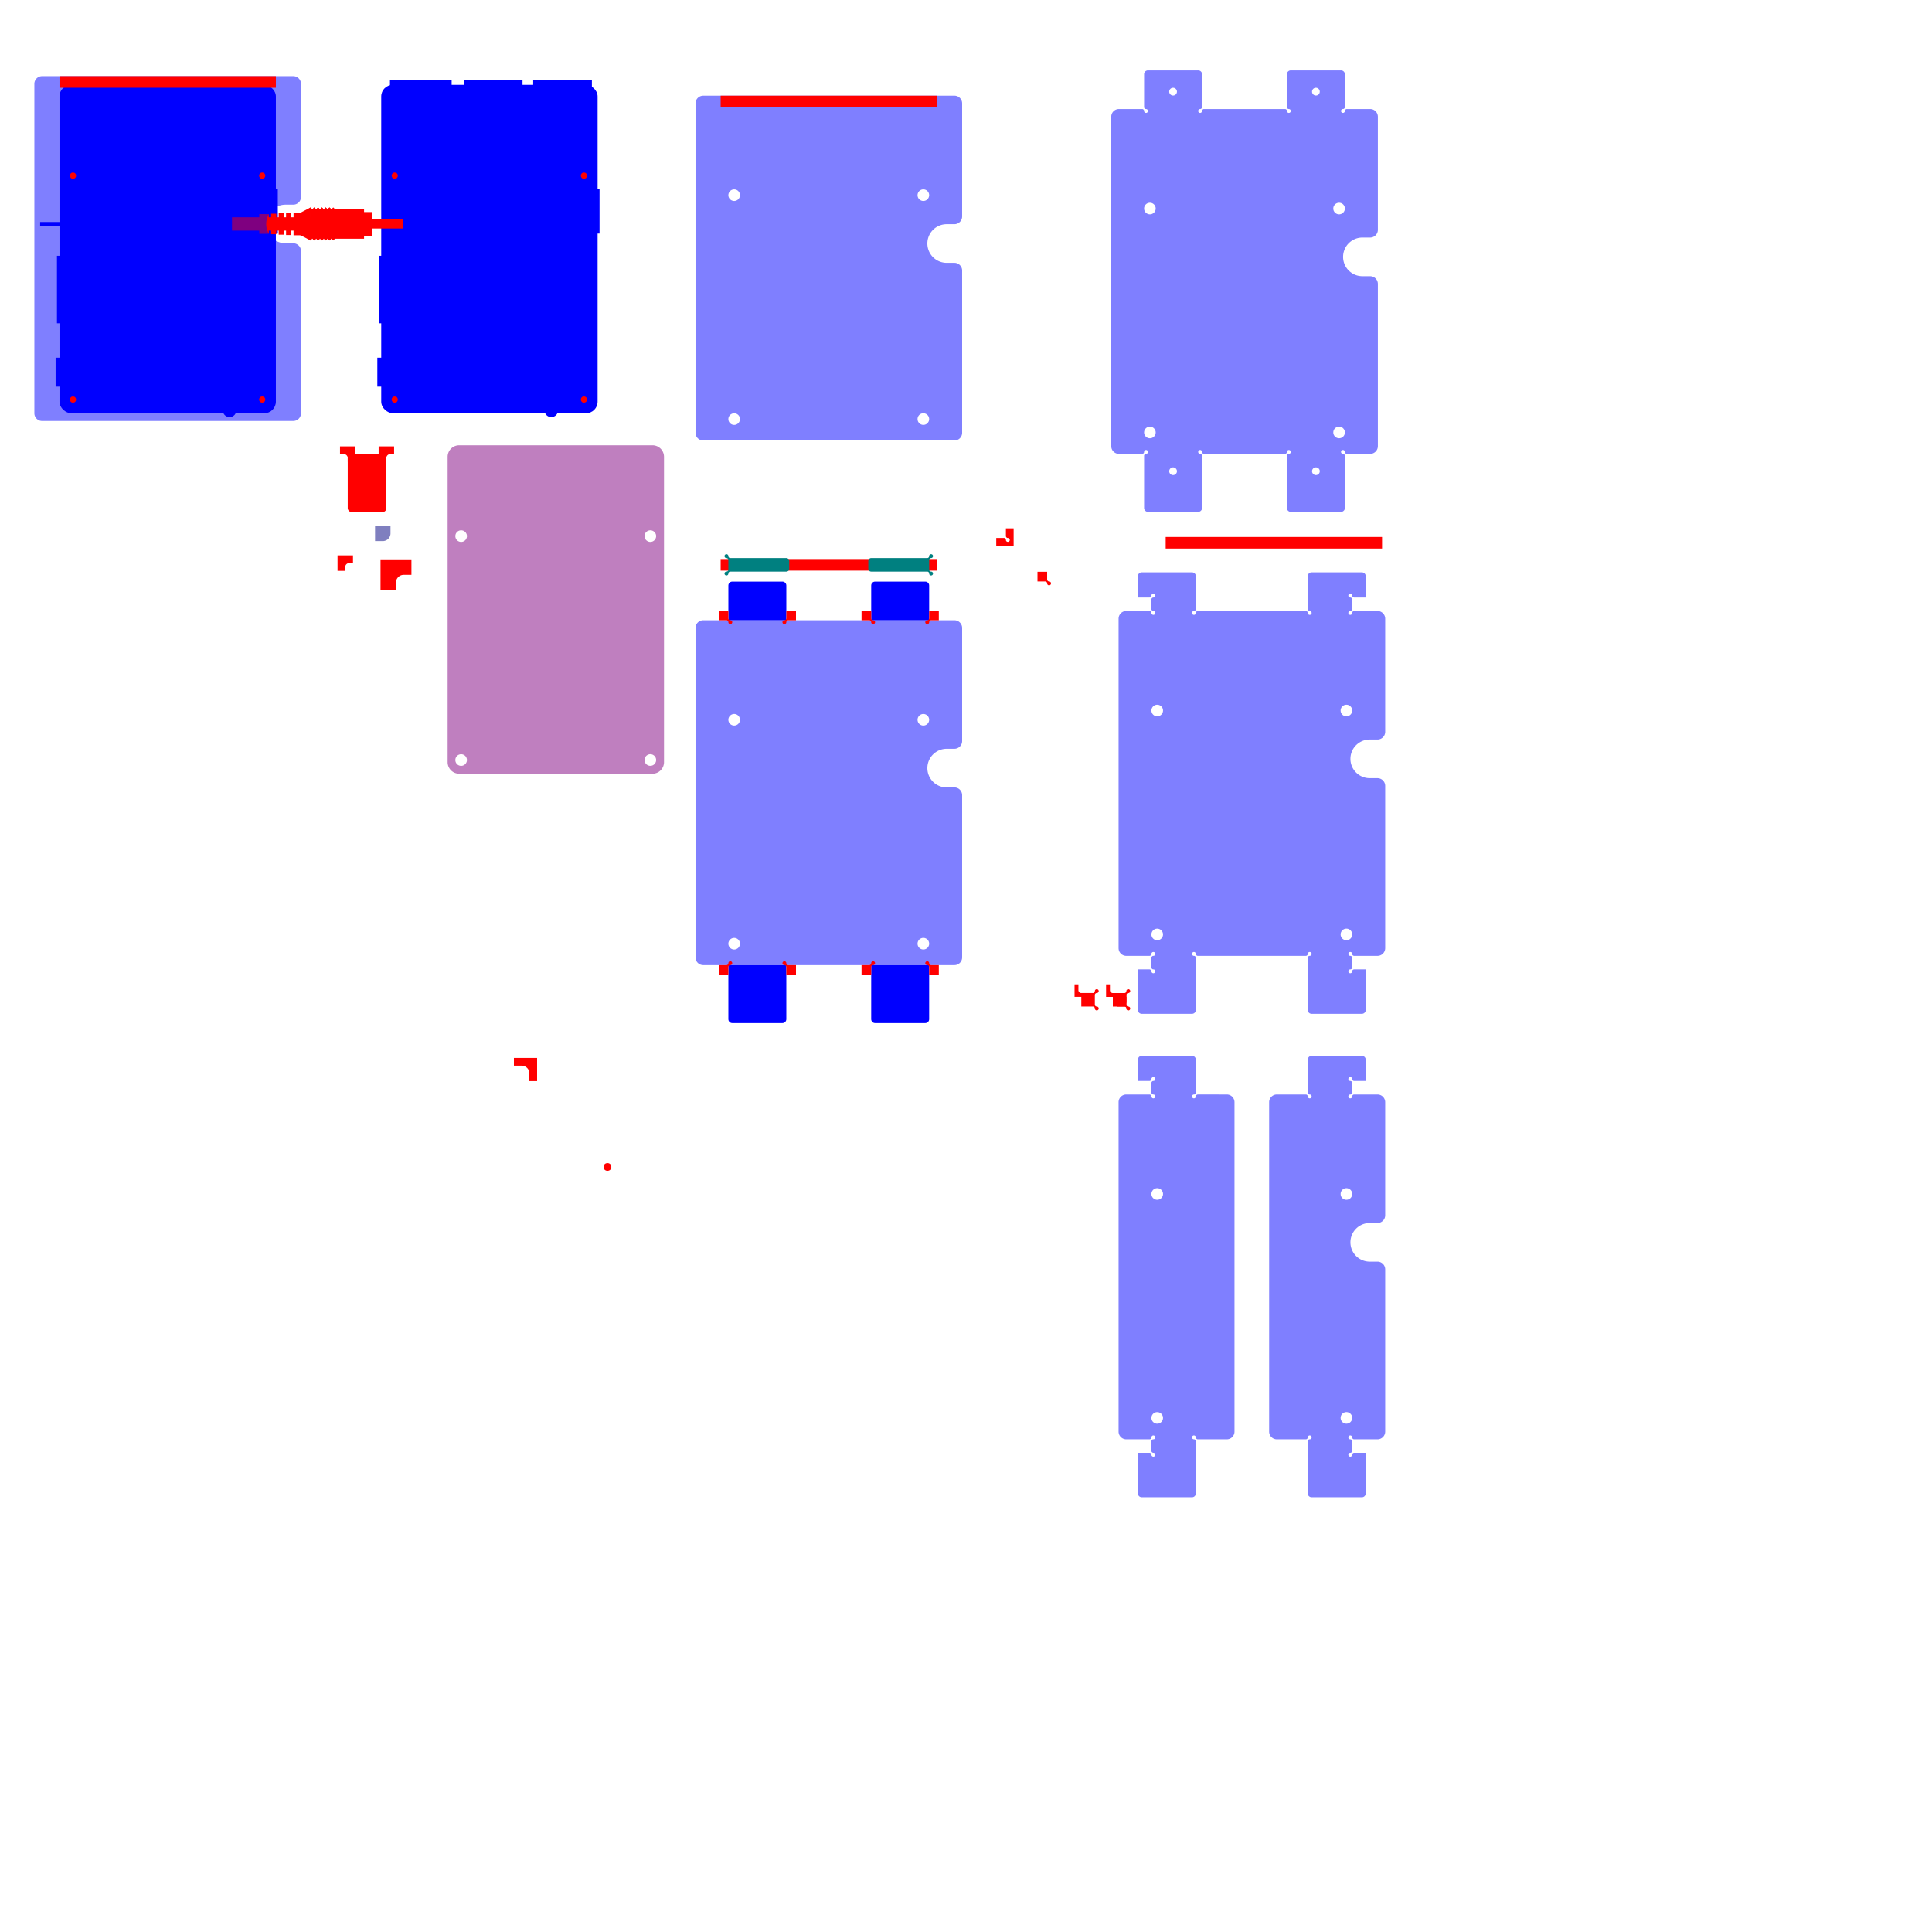 <?xml version="1.0" encoding="UTF-8" standalone="no"?>
<!-- Created with Inkscape (http://www.inkscape.org/) -->

<svg
   xmlns:dc="http://purl.org/dc/elements/1.1/"
   xmlns:cc="http://creativecommons.org/ns#"
   xmlns:rdf="http://www.w3.org/1999/02/22-rdf-syntax-ns#"
   xmlns:svg="http://www.w3.org/2000/svg"
   xmlns="http://www.w3.org/2000/svg"
   xmlns:sodipodi="http://sodipodi.sourceforge.net/DTD/sodipodi-0.dtd"
   xmlns:inkscape="http://www.inkscape.org/namespaces/inkscape"
   width="500mm"
   height="500mm"
   viewBox="0 0 1771.653 1771.653"
   id="svg7604"
   version="1.1"
   inkscape:version="0.91 r13725"
   sodipodi:docname="back-plates.svg">
  <defs
     id="defs7606" />
  <sodipodi:namedview
     id="base"
     pagecolor="#ffffff"
     bordercolor="#666666"
     borderopacity="1.0"
     inkscape:pageopacity="0.0"
     inkscape:pageshadow="2"
     inkscape:zoom="0.70710678"
     inkscape:cx="695.89179"
     inkscape:cy="729.91807"
     inkscape:document-units="mm"
     inkscape:current-layer="layer1"
     showgrid="false"
     inkscape:window-width="2495"
     inkscape:window-height="1576"
     inkscape:window-x="65"
     inkscape:window-y="24"
     inkscape:window-maximized="1" />
  <g
     inkscape:label="Layer 1"
     inkscape:groupmode="layer"
     id="layer1"
     transform="translate(0,719.291)">
    <path
       style="opacity:0.5;fill:#0000ff;fill-opacity:1;stroke:none;stroke-width:0.018;stroke-linecap:round;stroke-miterlimit:4;stroke-dasharray:none;stroke-dashoffset:0;stroke-opacity:1"
       d="m 1202.779,248.91 c -1.963,0 -3.543,1.58 -3.543,3.543 l 0,23.031 0,7.088 a 1.772,1.772 0 0 0 1.77,1.771 1.772,1.772 0 0 1 1.772,1.771 1.772,1.772 0 0 1 -1.772,1.771 1.772,1.772 0 0 1 -1.77,-1.771 1.772,1.772 0 0 0 -1.772,-1.771 l -7.088,0 -12.398,0 0,0.002 -7.086,0 c -3.913,0 -7.065,3.139 -7.086,7.047 l 0,302.145 c 0.021,3.908 3.173,7.047 7.086,7.047 l 7.086,0 12.398,0 0,-0.002 7.088,0 a 1.772,1.772 0 0 0 1.772,-1.772 1.772,1.772 0 0 1 1.77,-1.772 1.772,1.772 0 0 1 1.772,1.772 1.772,1.772 0 0 1 -1.772,1.772 1.772,1.772 0 0 0 -1.77,1.772 l 0,7.088 0,1.772 0,3.543 0,35.434 c 0,1.963 1.58,3.543 3.543,3.543 l 12.605,0 5.096,0 c 0.01,1e-4 0.013,0.002 0.02,0.002 l 28.346,0 c 1.963,0 3.545,-1.58 3.545,-3.543 l 0,-37.205 -3.543,0 -7.09,0 a 1.772,1.772 0 0 0 -1.771,1.772 1.772,1.772 0 0 1 -1.77,1.772 1.772,1.772 0 0 1 -1.772,-1.772 1.772,1.772 0 0 1 1.772,-1.772 1.772,1.772 0 0 0 1.77,-1.772 l 0,-1.772 0,-5.316 0,-1.772 a 1.772,1.772 0 0 0 -1.77,-1.772 1.772,1.772 0 0 1 -1.772,-1.771 1.772,1.772 0 0 1 1.772,-1.772 1.772,1.772 0 0 1 1.77,1.772 1.772,1.772 0 0 0 1.771,1.771 l 10.633,0 10.758,0 c 3.926,0 7.086,-3.16 7.086,-7.086 l 0,-142.914 0,-5.787 a 7.087,7.087 0 0 0 0,-0.057 7.087,7.087 0 0 0 -7.088,-7.086 l -7.086,0 0,0.002 a 17.717,17.717 0 0 1 -17.709,-17.715 17.717,17.717 0 0 1 17.709,-17.717 l 1.217,0 5.869,0 a 7.087,7.087 0 0 0 7.088,-7.086 7.087,7.087 0 0 0 0,-0.057 l 0,-6.109 0,-97.541 c 0,-3.926 -3.16,-7.088 -7.086,-7.088 l -10.758,0 -10.633,0 a 1.772,1.772 0 0 0 -1.771,1.771 1.772,1.772 0 0 1 -1.77,1.771 1.772,1.772 0 0 1 -1.772,-1.771 1.772,1.772 0 0 1 1.772,-1.771 1.772,1.772 0 0 0 1.77,-1.771 l 0,-1.771 0,-5.316 0,-1.771 a 1.772,1.772 0 0 0 -1.77,-1.771 1.772,1.772 0 0 1 -1.772,-1.771 1.772,1.772 0 0 1 1.772,-1.771 1.772,1.772 0 0 1 1.77,1.771 1.772,1.772 0 0 0 1.771,1.771 l 7.09,0 3.543,0 0,-19.486 c 0,-1.963 -1.582,-3.545 -3.545,-3.545 l -21.264,0 -3.543,0 -3.539,0 -5.115,0 -12.605,0 z m 31.892,121.396 a 5.315,5.315 0 0 1 5.314,5.314 5.315,5.315 0 0 1 -5.314,5.314 5.315,5.315 0 0 1 -5.314,-5.314 5.315,5.315 0 0 1 5.314,-5.314 z m 0,205.322 a 5.315,5.315 0 0 1 5.316,5.314 5.315,5.315 0 0 1 -5.316,5.316 5.315,5.315 0 0 1 -5.314,-5.316 5.315,5.315 0 0 1 5.314,-5.314 z"
       id="rect10188-7-8-3-9-9-9-0"
       inkscape:connector-curvature="0" />
    <path
       style="opacity:0.5;fill:#0000ff;fill-opacity:1;stroke:none;stroke-width:0.018;stroke-linecap:round;stroke-miterlimit:4;stroke-dasharray:none;stroke-dashoffset:0;stroke-opacity:1"
       d="m 1047,248.91 c -1.962,0.001 -3.541,1.583 -3.541,3.545 l 0,19.486 3.543,0 7.09,0 a 1.772,1.772 0 0 0 1.771,-1.771 1.772,1.772 0 0 1 1.77,-1.771 1.772,1.772 0 0 1 1.772,1.771 1.772,1.772 0 0 1 -1.772,1.771 1.772,1.772 0 0 0 -1.77,1.771 l 0,1.771 0,5.316 0,1.772 a 1.772,1.772 0 0 0 1.77,1.772 1.772,1.772 0 0 1 1.772,1.771 1.772,1.772 0 0 1 -1.772,1.772 1.772,1.772 0 0 1 -1.77,-1.772 1.772,1.772 0 0 0 -1.771,-1.771 l -10.633,0 -10.627,0 c -3.926,0 -7.088,3.162 -7.088,7.088 l 0,302.066 c 0,3.926 3.162,7.086 7.088,7.086 l 10.627,0 10.633,0 a 1.772,1.772 0 0 0 1.771,-1.772 1.772,1.772 0 0 1 1.77,-1.772 1.772,1.772 0 0 1 1.772,1.772 1.772,1.772 0 0 1 -1.772,1.772 1.772,1.772 0 0 0 -1.77,1.772 l 0,1.772 0,5.316 0,1.772 a 1.772,1.772 0 0 0 1.77,1.773 1.772,1.772 0 0 1 1.772,1.772 1.772,1.772 0 0 1 -1.772,1.772 1.772,1.772 0 0 1 -1.77,-1.772 1.772,1.772 0 0 0 -1.771,-1.772 l -7.09,0 -3.543,0 0,37.203 c 0,1.963 1.58,3.543 3.543,3.543 l 28.346,0 c 0.01,0 0.012,-0.002 0.018,-0.002 l 5.094,0 12.605,0 c 1.963,0 3.543,-1.58 3.543,-3.543 l 0,-35.434 0,-3.543 0,-1.772 0,-7.088 a 1.772,1.772 0 0 0 -1.772,-1.772 1.772,1.772 0 0 1 -1.772,-1.771 1.772,1.772 0 0 1 1.772,-1.772 1.772,1.772 0 0 1 1.772,1.772 1.772,1.772 0 0 0 1.772,1.771 l 7.088,0 0,0.002 12.4,0 0,-0.002 7.086,0 c 3.913,0 7.065,-3.139 7.086,-7.047 l 0,-302.143 c -0.021,-3.908 -3.173,-7.047 -7.086,-7.047 l -7.086,0 0,-0.002 -12.4,0 -7.088,0 a 1.772,1.772 0 0 0 -1.772,1.771 1.772,1.772 0 0 1 -1.772,1.772 1.772,1.772 0 0 1 -1.772,-1.772 1.772,1.772 0 0 1 1.772,-1.771 1.772,1.772 0 0 0 1.772,-1.772 l 0,-7.088 0,-23.031 c 0,-1.963 -1.58,-3.543 -3.543,-3.543 l -12.605,0 -5.113,0 -7.084,0 -21.26,0 -0,0 z m 14.18,121.397 a 5.315,5.315 0 0 1 5.314,5.314 5.315,5.315 0 0 1 -5.314,5.314 5.315,5.315 0 0 1 -5.316,-5.314 5.315,5.315 0 0 1 5.316,-5.314 z m -0.01,205.344 a 5.315,5.315 0 0 1 5.314,5.314 5.315,5.315 0 0 1 -5.314,5.314 5.315,5.315 0 0 1 -5.316,-5.314 5.315,5.315 0 0 1 5.316,-5.314 z"
       id="rect10188-7-8-3-9-9-9"
       inkscape:connector-curvature="0" />
    <path
       style="opacity:1;fill:#ff0000;fill-opacity:1;stroke:none;stroke-width:0.018;stroke-linecap:round;stroke-miterlimit:4;stroke-dasharray:none;stroke-dashoffset:0;stroke-opacity:1"
       d="M 471.256 970.09 L 471.256 977.178 L 478.342 977.178 C 482.268 977.178 485.43 980.338 485.43 984.264 L 485.43 991.35 L 492.516 991.35 L 492.516 970.09 L 471.256 970.09 z "
       transform="translate(0,-719.291)"
       id="rect13011" />
    <path
       style="opacity:0.5;fill:#0000ff;fill-opacity:1;stroke:none;stroke-width:0.018;stroke-linecap:round;stroke-miterlimit:4;stroke-dasharray:none;stroke-dashoffset:0;stroke-opacity:1"
       d="m 1047.002,-194.446 c -1.963,0 -3.543,1.582 -3.543,3.545 l 0,19.486 3.543,0 7.09,0 a 1.772,1.772 0 0 0 1.772,-1.771 1.772,1.772 0 0 1 1.77,-1.771 1.772,1.772 0 0 1 1.771,1.771 1.772,1.772 0 0 1 -1.771,1.771 1.772,1.772 0 0 0 -1.77,1.771 l 0,1.771 0,5.316 0,1.771 a 1.772,1.772 0 0 0 1.77,1.771 1.772,1.772 0 0 1 1.771,1.771 1.772,1.772 0 0 1 -1.771,1.771 1.772,1.772 0 0 1 -1.77,-1.771 1.772,1.772 0 0 0 -1.772,-1.771 l -10.633,0 -10.627,0 c -3.926,0 -7.088,3.162 -7.088,7.088 l 0,302.066 c 0,3.926 3.162,7.086 7.088,7.086 l 10.627,0 10.633,0 a 1.772,1.772 0 0 0 1.772,-1.771 1.772,1.772 0 0 1 1.77,-1.771 1.772,1.772 0 0 1 1.771,1.771 1.772,1.772 0 0 1 -1.771,1.771 1.772,1.772 0 0 0 -1.77,1.771 l 0,1.771 0,5.316 0,1.771 a 1.772,1.772 0 0 0 1.77,1.773 1.772,1.772 0 0 1 1.771,1.771 1.772,1.772 0 0 1 -1.771,1.771 1.772,1.772 0 0 1 -1.77,-1.771 1.772,1.772 0 0 0 -1.772,-1.771 l -7.09,0 -3.543,0 0,37.203 c 0,1.963 1.58,3.543 3.543,3.543 l 28.346,0 c 0.01,0 0.013,-0.002 0.019,-0.002 l 5.094,0 12.605,0 c 1.963,0 3.543,-1.58 3.543,-3.543 l 0,-35.434 0,-3.543 0,-1.771 0,-7.088 a 1.772,1.772 0 0 0 -1.772,-1.771 1.772,1.772 0 0 1 -1.771,-1.771 1.772,1.772 0 0 1 1.771,-1.771 1.772,1.772 0 0 1 1.772,1.771 1.772,1.772 0 0 0 1.772,1.771 l 7.088,0 0,0.002 84.908,0 0,-0.002 7.088,0 a 1.772,1.772 0 0 0 1.772,-1.771 1.772,1.772 0 0 1 1.77,-1.771 1.772,1.772 0 0 1 1.772,1.771 1.772,1.772 0 0 1 -1.772,1.771 1.772,1.772 0 0 0 -1.77,1.771 l 0,7.088 -0,0 0,1.771 0,3.543 0,35.434 c 0,1.963 1.58,3.543 3.543,3.543 l 12.605,0 5.096,0 c 0.01,3e-5 0.013,0.002 0.02,0.002 l 28.346,0 c 1.963,0 3.545,-1.58 3.545,-3.543 l 0,-37.207 a 2.657,2.657 0 0 0 -0,0 l 0,0.002 -3.543,0 -7.09,0 a 1.772,1.772 0 0 0 -1.771,1.771 1.772,1.772 0 0 1 -1.77,1.771 1.772,1.772 0 0 1 -1.771,-1.771 1.772,1.772 0 0 1 1.771,-1.771 1.772,1.772 0 0 0 1.77,-1.771 l 0,-1.771 0,-5.316 0,-1.771 a 1.772,1.772 0 0 0 -1.77,-1.771 1.772,1.772 0 0 1 -1.771,-1.771 1.772,1.772 0 0 1 1.771,-1.771 1.772,1.772 0 0 1 1.77,1.771 1.772,1.772 0 0 0 1.771,1.771 l 10.633,0 0,8.857 0,0 0,-1.771 0,-3.543 0,-3.543 10.758,0 c 3.926,0 7.086,-3.16 7.086,-7.086 l 0,-142.914 0,-5.787 a 7.087,7.087 0 0 0 0,-0.057 7.087,7.087 0 0 0 -7.088,-7.086 l -7.086,0 0,0.002 a 17.717,17.717 0 0 1 -17.709,-17.715 17.717,17.717 0 0 1 17.709,-17.717 l 1.217,0 5.869,0 a 7.087,7.087 0 0 0 7.088,-7.086 7.087,7.087 0 0 0 0,-0.057 l 0,-6.109 0,-97.541 c 0,-3.926 -3.16,-7.088 -7.086,-7.088 l -10.758,0 0,-3.543 0,-3.543 0,-1.771 -0,0 0,8.857 -10.633,0 a 1.772,1.772 0 0 0 -1.771,1.771 1.772,1.772 0 0 1 -1.77,1.771 1.772,1.772 0 0 1 -1.771,-1.771 1.772,1.772 0 0 1 1.771,-1.771 1.772,1.772 0 0 0 1.77,-1.771 l 0,-1.771 0,-5.316 0,-1.771 a 1.772,1.772 0 0 0 -1.77,-1.771 1.772,1.772 0 0 1 -1.771,-1.771 1.772,1.772 0 0 1 1.771,-1.771 1.772,1.772 0 0 1 1.77,1.771 1.772,1.772 0 0 0 1.771,1.771 l 7.09,0 3.543,0 0,0.002 a 2.657,2.657 0 0 0 0,0 l 0,-19.488 c 0,-1.963 -1.582,-3.545 -3.545,-3.545 l -21.264,0 -3.543,0 -3.539,0 -5.115,0 -12.605,0 c -1.963,0 -3.543,1.58 -3.543,3.543 l 0,23.031 0,0 0,7.088 a 1.772,1.772 0 0 0 1.77,1.771 1.772,1.772 0 0 1 1.772,1.771 1.772,1.772 0 0 1 -1.772,1.771 1.772,1.772 0 0 1 -1.77,-1.771 1.772,1.772 0 0 0 -1.772,-1.771 l -7.088,0 -84.908,0 -7.088,0 a 1.772,1.772 0 0 0 -1.772,1.771 1.772,1.772 0 0 1 -1.772,1.771 1.772,1.772 0 0 1 -1.771,-1.771 1.772,1.772 0 0 1 1.771,-1.771 1.772,1.772 0 0 0 1.772,-1.771 l 0,-7.088 0,-23.031 c 0,-1.963 -1.58,-3.543 -3.543,-3.543 l -12.605,0 -5.113,0 -7.084,0 -21.262,0 z m 14.178,121.396 a 5.315,5.315 0 0 1 5.314,5.314 5.315,5.315 0 0 1 -5.314,5.314 5.315,5.315 0 0 1 -5.316,-5.314 5.315,5.315 0 0 1 5.316,-5.314 z m 173.492,0 a 5.315,5.315 0 0 1 5.314,5.314 5.315,5.315 0 0 1 -5.314,5.314 5.315,5.315 0 0 1 -5.314,-5.314 5.315,5.315 0 0 1 5.314,-5.314 z m 0,205.322 a 5.315,5.315 0 0 1 5.316,5.314 5.315,5.315 0 0 1 -5.316,5.316 5.315,5.315 0 0 1 -5.314,-5.316 5.315,5.315 0 0 1 5.314,-5.314 z m -173.498,0.021 a 5.315,5.315 0 0 1 5.314,5.314 5.315,5.315 0 0 1 -5.314,5.314 5.315,5.315 0 0 1 -5.316,-5.314 5.315,5.315 0 0 1 5.316,-5.314 z"
       id="rect10188-7-8-3-9-9"
       inkscape:connector-curvature="0" />
    <path
       style="opacity:1;fill:#ff0000;fill-opacity:1;stroke:none;stroke-width:0.018;stroke-linecap:round;stroke-miterlimit:4;stroke-dasharray:none;stroke-dashoffset:0;stroke-opacity:1"
       d="M 1014.271 902.658 L 1014.271 914.174 L 1025.787 914.174 L 1025.787 910.631 L 1020.473 910.631 A 2.657 2.657 0 0 1 1017.814 907.973 L 1017.814 902.658 L 1014.271 902.658 z "
       transform="translate(0,-719.291)"
       id="rect10861" />
    <rect
       style="opacity:1;fill:#ff0000;fill-opacity:1;stroke:none;stroke-width:0.018;stroke-linecap:round;stroke-miterlimit:4;stroke-dasharray:none;stroke-dashoffset:0;stroke-opacity:1"
       id="rect9785-3-1-5-3"
       width="198.425"
       height="10.63"
       x="1068.936"
       y="-226.895" />
    <g
       id="g101075"
       transform="matrix(0,1,1,0,-399.934,-824.732)">
      <rect
         ry="10.63"
         rx="10.63"
         y="454.49"
         x="183.212"
         height="198.425"
         width="301.181"
         id="rect100410"
         style="opacity:1;fill:#0000ff;fill-opacity:1;stroke:none;stroke-width:0;stroke-linecap:round;stroke-miterlimit:4;stroke-dasharray:none;stroke-dashoffset:0;stroke-opacity:1" />
      <rect
         y="462.504"
         x="178.776"
         height="56.555"
         width="26.429"
         id="rect100952"
         style="opacity:1;fill:#0000ff;fill-opacity:1;stroke:none;stroke-width:0;stroke-linecap:round;stroke-miterlimit:4;stroke-dasharray:none;stroke-dashoffset:0;stroke-opacity:1" />
      <rect
         y="530.229"
         x="178.778"
         height="53.84"
         width="18.304"
         id="rect100952-1"
         style="opacity:1;fill:#0000ff;fill-opacity:1;stroke:none;stroke-width:0;stroke-linecap:round;stroke-miterlimit:4;stroke-dasharray:none;stroke-dashoffset:0;stroke-opacity:1" />
      <rect
         y="593.843"
         x="178.778"
         height="53.832"
         width="19.054"
         id="rect100952-1-2"
         style="opacity:1;fill:#0000ff;fill-opacity:1;stroke:none;stroke-width:0;stroke-linecap:round;stroke-miterlimit:4;stroke-dasharray:none;stroke-dashoffset:0;stroke-opacity:1" />
      <circle
         r="6.22"
         cy="610.443"
         cx="481.72"
         id="path101041"
         style="opacity:1;fill:#0000ff;fill-opacity:1;stroke:none;stroke-width:0;stroke-linecap:round;stroke-miterlimit:4;stroke-dasharray:none;stroke-dashoffset:0;stroke-opacity:1" />
      <rect
         y="436.733"
         x="309.027"
         height="31.249"
         width="3.543"
         id="rect101045"
         style="opacity:1;fill:#0000ff;fill-opacity:1;stroke:none;stroke-width:0;stroke-linecap:round;stroke-miterlimit:4;stroke-dasharray:none;stroke-dashoffset:0;stroke-opacity:1" />
      <rect
         y="450.925"
         x="433.438"
         height="5.887"
         width="26.543"
         id="rect101049"
         style="opacity:1;fill:#0000ff;fill-opacity:1;stroke:none;stroke-width:0;stroke-linecap:round;stroke-miterlimit:4;stroke-dasharray:none;stroke-dashoffset:0;stroke-opacity:1" />
      <rect
         y="452.165"
         x="339.962"
         height="7.43"
         width="61.941"
         id="rect101051"
         style="opacity:1;fill:#0000ff;fill-opacity:1;stroke:none;stroke-width:0;stroke-linecap:round;stroke-miterlimit:4;stroke-dasharray:none;stroke-dashoffset:0;stroke-opacity:1" />
      <rect
         y="649.445"
         x="278.924"
         height="5.241"
         width="40.689"
         id="rect101053"
         style="opacity:1;fill:#0000ff;fill-opacity:1;stroke:none;stroke-width:0;stroke-linecap:round;stroke-miterlimit:4;stroke-dasharray:none;stroke-dashoffset:0;stroke-opacity:1" />
    </g>
    <path
       style="opacity:1;fill:#ff0000;fill-opacity:1;stroke:none;stroke-width:0.018;stroke-linecap:round;stroke-miterlimit:4;stroke-dasharray:none;stroke-dashoffset:0;stroke-opacity:1"
       d="m 348.939,-206.353 0,28.346 14.172,0 0,-7.029 a 7.087,7.087 0 0 1 -0.002,-0.057 7.087,7.087 0 0 1 7.088,-7.086 l 7.086,0 0,7.086 0.002,0 0,-21.26 -28.346,0 z"
       id="rect9871"
       inkscape:connector-curvature="0" />
    <circle
       style="opacity:1;fill:#ff0000;fill-opacity:1;stroke:none;stroke-width:0;stroke-linecap:round;stroke-miterlimit:4;stroke-dasharray:none;stroke-dashoffset:0;stroke-opacity:1"
       id="path101003"
       cx="-352.901"
       cy="240.444"
       r="2.835"
       transform="matrix(0,1,1,0,0,0)" />
    <circle
       style="opacity:1;fill:#ff0000;fill-opacity:1;stroke:none;stroke-width:0;stroke-linecap:round;stroke-miterlimit:4;stroke-dasharray:none;stroke-dashoffset:0;stroke-opacity:1"
       id="path101003-9"
       cx="-352.88"
       cy="66.944"
       r="2.835"
       transform="matrix(0,1,1,0,0,0)" />
    <circle
       style="opacity:1;fill:#ff0000;fill-opacity:1;stroke:none;stroke-width:0;stroke-linecap:round;stroke-miterlimit:4;stroke-dasharray:none;stroke-dashoffset:0;stroke-opacity:1"
       id="path101003-3"
       cx="-558.224"
       cy="66.952"
       r="2.835"
       transform="matrix(0,1,1,0,0,0)" />
    <circle
       style="opacity:1;fill:#ff0000;fill-opacity:1;stroke:none;stroke-width:0;stroke-linecap:round;stroke-miterlimit:4;stroke-dasharray:none;stroke-dashoffset:0;stroke-opacity:1"
       id="path101003-1"
       cx="-558.224"
       cy="240.445"
       r="2.835"
       transform="matrix(0,1,1,0,0,0)" />
    <g
       id="g101086-6"
       transform="matrix(0,1,1,0,-104.91,-824.732)">
      <g
         id="g101075-9">
        <rect
           style="opacity:1;fill:#0000ff;fill-opacity:1;stroke:none;stroke-width:0;stroke-linecap:round;stroke-miterlimit:4;stroke-dasharray:none;stroke-dashoffset:0;stroke-opacity:1"
           id="rect100410-4"
           width="301.181"
           height="198.425"
           x="183.212"
           y="454.49"
           rx="10.63"
           ry="10.63" />
        <rect
           style="opacity:1;fill:#0000ff;fill-opacity:1;stroke:none;stroke-width:0;stroke-linecap:round;stroke-miterlimit:4;stroke-dasharray:none;stroke-dashoffset:0;stroke-opacity:1"
           id="rect100952-2"
           width="26.429"
           height="56.555"
           x="178.776"
           y="462.504" />
        <rect
           style="opacity:1;fill:#0000ff;fill-opacity:1;stroke:none;stroke-width:0;stroke-linecap:round;stroke-miterlimit:4;stroke-dasharray:none;stroke-dashoffset:0;stroke-opacity:1"
           id="rect100952-1-26"
           width="18.304"
           height="53.84"
           x="178.778"
           y="530.229" />
        <rect
           style="opacity:1;fill:#0000ff;fill-opacity:1;stroke:none;stroke-width:0;stroke-linecap:round;stroke-miterlimit:4;stroke-dasharray:none;stroke-dashoffset:0;stroke-opacity:1"
           id="rect100952-1-2-4"
           width="19.054"
           height="53.832"
           x="178.778"
           y="593.843" />
        <circle
           style="opacity:1;fill:#0000ff;fill-opacity:1;stroke:none;stroke-width:0;stroke-linecap:round;stroke-miterlimit:4;stroke-dasharray:none;stroke-dashoffset:0;stroke-opacity:1"
           id="path101041-1"
           cx="481.72"
           cy="610.443"
           r="6.22" />
        <rect
           style="opacity:1;fill:#0000ff;fill-opacity:1;stroke:none;stroke-width:0;stroke-linecap:round;stroke-miterlimit:4;stroke-dasharray:none;stroke-dashoffset:0;stroke-opacity:1"
           id="rect101045-2"
           width="3.543"
           height="31.249"
           x="309.027"
           y="436.733" />
        <rect
           style="opacity:1;fill:#0000ff;fill-opacity:1;stroke:none;stroke-width:0;stroke-linecap:round;stroke-miterlimit:4;stroke-dasharray:none;stroke-dashoffset:0;stroke-opacity:1"
           id="rect101049-8"
           width="26.543"
           height="5.887"
           x="433.438"
           y="450.925" />
        <rect
           style="opacity:1;fill:#0000ff;fill-opacity:1;stroke:none;stroke-width:0;stroke-linecap:round;stroke-miterlimit:4;stroke-dasharray:none;stroke-dashoffset:0;stroke-opacity:1"
           id="rect101051-8"
           width="61.941"
           height="7.43"
           x="339.962"
           y="452.165" />
        <rect
           style="opacity:1;fill:#0000ff;fill-opacity:1;stroke:none;stroke-width:0;stroke-linecap:round;stroke-miterlimit:4;stroke-dasharray:none;stroke-dashoffset:0;stroke-opacity:1"
           id="rect101053-9"
           width="40.689"
           height="5.241"
           x="278.924"
           y="649.445" />
      </g>
      <circle
         r="2.835"
         cy="640.378"
         cx="471.831"
         id="path101003-2"
         style="opacity:1;fill:#ff0000;fill-opacity:1;stroke:none;stroke-width:0;stroke-linecap:round;stroke-miterlimit:4;stroke-dasharray:none;stroke-dashoffset:0;stroke-opacity:1" />
      <circle
         r="2.835"
         cy="466.878"
         cx="471.852"
         id="path101003-9-8"
         style="opacity:1;fill:#ff0000;fill-opacity:1;stroke:none;stroke-width:0;stroke-linecap:round;stroke-miterlimit:4;stroke-dasharray:none;stroke-dashoffset:0;stroke-opacity:1" />
      <circle
         r="2.835"
         cy="466.886"
         cx="266.508"
         id="path101003-3-8"
         style="opacity:1;fill:#ff0000;fill-opacity:1;stroke:none;stroke-width:0;stroke-linecap:round;stroke-miterlimit:4;stroke-dasharray:none;stroke-dashoffset:0;stroke-opacity:1" />
      <circle
         r="2.835"
         cy="640.379"
         cx="266.508"
         id="path101003-1-8"
         style="opacity:1;fill:#ff0000;fill-opacity:1;stroke:none;stroke-width:0;stroke-linecap:round;stroke-miterlimit:4;stroke-dasharray:none;stroke-dashoffset:0;stroke-opacity:1" />
    </g>
    <g
       id="g100277-6"
       style="fill:#ff0000;fill-opacity:1"
       transform="translate(195.867,-955.959)">
      <rect
         y="437.798"
         x="144.294"
         height="8.397"
         width="29.743"
         id="rect100058-8"
         style="fill:#ff0000;fill-opacity:1;stroke:none;stroke-width:0.177;stroke-linecap:round;stroke-miterlimit:4;stroke-dasharray:none;stroke-dashoffset:0;stroke-opacity:1" />
      <rect
         y="431.125"
         x="135.809"
         height="21.788"
         width="9.634"
         id="rect100060-3"
         style="fill:#ff0000;fill-opacity:1;stroke:none;stroke-width:0.177;stroke-linecap:round;stroke-miterlimit:4;stroke-dasharray:none;stroke-dashoffset:0;stroke-opacity:1" />
      <rect
         y="428.473"
         x="108.776"
         height="27.091"
         width="29.198"
         id="rect100062-8"
         style="fill:#ff0000;fill-opacity:1;stroke:none;stroke-width:0.177;stroke-linecap:round;stroke-miterlimit:4;stroke-dasharray:none;stroke-dashoffset:0;stroke-opacity:1" />
      <g
         transform="matrix(0.707,-0.707,0.707,0.707,-286.154,172.527)"
         id="g100105-33"
         style="fill:#ff0000;fill-opacity:1">
        <rect
           style="fill:#ff0000;fill-opacity:1;stroke:none;stroke-width:0.177;stroke-linecap:round;stroke-miterlimit:4;stroke-dasharray:none;stroke-dashoffset:0;stroke-opacity:1"
           id="rect100064-3"
           width="2.464"
           height="2.464"
           x="97.641"
           y="459.844" />
        <rect
           style="fill:#ff0000;fill-opacity:1;stroke:none;stroke-width:0.177;stroke-linecap:round;stroke-miterlimit:4;stroke-dasharray:none;stroke-dashoffset:0;stroke-opacity:1"
           id="rect100064-1-8"
           width="2.464"
           height="2.464"
           x="95.174"
           y="457.38" />
        <rect
           style="fill:#ff0000;fill-opacity:1;stroke:none;stroke-width:0.177;stroke-linecap:round;stroke-miterlimit:4;stroke-dasharray:none;stroke-dashoffset:0;stroke-opacity:1"
           id="rect100064-2-04"
           width="2.464"
           height="2.464"
           x="92.706"
           y="454.919" />
        <rect
           style="fill:#ff0000;fill-opacity:1;stroke:none;stroke-width:0.177;stroke-linecap:round;stroke-miterlimit:4;stroke-dasharray:none;stroke-dashoffset:0;stroke-opacity:1"
           id="rect100064-7-7"
           width="2.464"
           height="2.464"
           x="90.245"
           y="452.455" />
        <rect
           style="fill:#ff0000;fill-opacity:1;stroke:none;stroke-width:0.177;stroke-linecap:round;stroke-miterlimit:4;stroke-dasharray:none;stroke-dashoffset:0;stroke-opacity:1"
           id="rect100064-0-68"
           width="2.464"
           height="2.464"
           x="87.78"
           y="449.99" />
        <rect
           style="fill:#ff0000;fill-opacity:1;stroke:none;stroke-width:0.177;stroke-linecap:round;stroke-miterlimit:4;stroke-dasharray:none;stroke-dashoffset:0;stroke-opacity:1"
           id="rect100064-9-9"
           width="2.464"
           height="2.464"
           x="85.319"
           y="447.525" />
      </g>
      <g
         transform="matrix(0.707,-0.707,0.707,0.707,-289.631,172.525)"
         id="g100105-3-0"
         style="fill:#ff0000;fill-opacity:1">
        <rect
           style="fill:#ff0000;fill-opacity:1;stroke:none;stroke-width:0.177;stroke-linecap:round;stroke-miterlimit:4;stroke-dasharray:none;stroke-dashoffset:0;stroke-opacity:1"
           id="rect100064-6-6"
           width="2.464"
           height="2.464"
           x="97.641"
           y="459.844" />
        <rect
           style="fill:#ff0000;fill-opacity:1;stroke:none;stroke-width:0.177;stroke-linecap:round;stroke-miterlimit:4;stroke-dasharray:none;stroke-dashoffset:0;stroke-opacity:1"
           id="rect100064-1-0-8"
           width="2.464"
           height="2.464"
           x="95.174"
           y="457.38" />
        <rect
           style="fill:#ff0000;fill-opacity:1;stroke:none;stroke-width:0.177;stroke-linecap:round;stroke-miterlimit:4;stroke-dasharray:none;stroke-dashoffset:0;stroke-opacity:1"
           id="rect100064-2-6-7"
           width="2.464"
           height="2.464"
           x="92.706"
           y="454.919" />
        <rect
           style="fill:#ff0000;fill-opacity:1;stroke:none;stroke-width:0.177;stroke-linecap:round;stroke-miterlimit:4;stroke-dasharray:none;stroke-dashoffset:0;stroke-opacity:1"
           id="rect100064-7-2-90"
           width="2.464"
           height="2.464"
           x="90.245"
           y="452.455" />
        <rect
           style="fill:#ff0000;fill-opacity:1;stroke:none;stroke-width:0.177;stroke-linecap:round;stroke-miterlimit:4;stroke-dasharray:none;stroke-dashoffset:0;stroke-opacity:1"
           id="rect100064-0-6-3"
           width="2.464"
           height="2.464"
           x="87.78"
           y="449.99" />
        <rect
           style="fill:#ff0000;fill-opacity:1;stroke:none;stroke-width:0.177;stroke-linecap:round;stroke-miterlimit:4;stroke-dasharray:none;stroke-dashoffset:0;stroke-opacity:1"
           id="rect100064-9-1-33"
           width="2.464"
           height="2.464"
           x="85.319"
           y="447.525" />
      </g>
      <g
         transform="matrix(0.707,-0.707,0.707,0.707,-286.147,199.344)"
         id="g100105-8-7"
         style="fill:#ff0000;fill-opacity:1">
        <rect
           style="fill:#ff0000;fill-opacity:1;stroke:none;stroke-width:0.177;stroke-linecap:round;stroke-miterlimit:4;stroke-dasharray:none;stroke-dashoffset:0;stroke-opacity:1"
           id="rect100064-79-3"
           width="2.464"
           height="2.464"
           x="97.641"
           y="459.844" />
        <rect
           style="fill:#ff0000;fill-opacity:1;stroke:none;stroke-width:0.177;stroke-linecap:round;stroke-miterlimit:4;stroke-dasharray:none;stroke-dashoffset:0;stroke-opacity:1"
           id="rect100064-1-2-2"
           width="2.464"
           height="2.464"
           x="95.174"
           y="457.38" />
        <rect
           style="fill:#ff0000;fill-opacity:1;stroke:none;stroke-width:0.177;stroke-linecap:round;stroke-miterlimit:4;stroke-dasharray:none;stroke-dashoffset:0;stroke-opacity:1"
           id="rect100064-2-0-6"
           width="2.464"
           height="2.464"
           x="92.706"
           y="454.919" />
        <rect
           style="fill:#ff0000;fill-opacity:1;stroke:none;stroke-width:0.177;stroke-linecap:round;stroke-miterlimit:4;stroke-dasharray:none;stroke-dashoffset:0;stroke-opacity:1"
           id="rect100064-7-23-5"
           width="2.464"
           height="2.464"
           x="90.245"
           y="452.455" />
        <rect
           style="fill:#ff0000;fill-opacity:1;stroke:none;stroke-width:0.177;stroke-linecap:round;stroke-miterlimit:4;stroke-dasharray:none;stroke-dashoffset:0;stroke-opacity:1"
           id="rect100064-0-7-2"
           width="2.464"
           height="2.464"
           x="87.78"
           y="449.99" />
        <rect
           style="fill:#ff0000;fill-opacity:1;stroke:none;stroke-width:0.177;stroke-linecap:round;stroke-miterlimit:4;stroke-dasharray:none;stroke-dashoffset:0;stroke-opacity:1"
           id="rect100064-9-5-6"
           width="2.464"
           height="2.464"
           x="85.319"
           y="447.525" />
      </g>
      <g
         transform="matrix(0.707,-0.707,0.707,0.707,-289.623,199.342)"
         id="g100105-3-9-5"
         style="fill:#ff0000;fill-opacity:1">
        <rect
           style="fill:#ff0000;fill-opacity:1;stroke:none;stroke-width:0.177;stroke-linecap:round;stroke-miterlimit:4;stroke-dasharray:none;stroke-dashoffset:0;stroke-opacity:1"
           id="rect100064-6-2-8"
           width="2.464"
           height="2.464"
           x="97.641"
           y="459.844" />
        <rect
           style="fill:#ff0000;fill-opacity:1;stroke:none;stroke-width:0.177;stroke-linecap:round;stroke-miterlimit:4;stroke-dasharray:none;stroke-dashoffset:0;stroke-opacity:1"
           id="rect100064-1-0-2-7"
           width="2.464"
           height="2.464"
           x="95.174"
           y="457.38" />
        <rect
           style="fill:#ff0000;fill-opacity:1;stroke:none;stroke-width:0.177;stroke-linecap:round;stroke-miterlimit:4;stroke-dasharray:none;stroke-dashoffset:0;stroke-opacity:1"
           id="rect100064-2-6-8-9"
           width="2.464"
           height="2.464"
           x="92.706"
           y="454.919" />
        <rect
           style="fill:#ff0000;fill-opacity:1;stroke:none;stroke-width:0.177;stroke-linecap:round;stroke-miterlimit:4;stroke-dasharray:none;stroke-dashoffset:0;stroke-opacity:1"
           id="rect100064-7-2-9-6"
           width="2.464"
           height="2.464"
           x="90.245"
           y="452.455" />
        <rect
           style="fill:#ff0000;fill-opacity:1;stroke:none;stroke-width:0.177;stroke-linecap:round;stroke-miterlimit:4;stroke-dasharray:none;stroke-dashoffset:0;stroke-opacity:1"
           id="rect100064-0-6-7-0"
           width="2.464"
           height="2.464"
           x="87.78"
           y="449.99" />
        <rect
           style="fill:#ff0000;fill-opacity:1;stroke:none;stroke-width:0.177;stroke-linecap:round;stroke-miterlimit:4;stroke-dasharray:none;stroke-dashoffset:0;stroke-opacity:1"
           id="rect100064-9-1-3-4"
           width="2.464"
           height="2.464"
           x="85.319"
           y="447.525" />
      </g>
      <g
         transform="translate(0,-0.902)"
         id="g100223-1"
         style="fill:#ff0000;fill-opacity:1">
        <rect
           style="fill:#ff0000;fill-opacity:1;stroke:none;stroke-width:0.177;stroke-linecap:round;stroke-miterlimit:4;stroke-dasharray:none;stroke-dashoffset:0;stroke-opacity:1"
           id="rect100200-0"
           width="80.08"
           height="12.198"
           x="16.882"
           y="436.826" />
        <rect
           style="fill:#ff0000;fill-opacity:1;stroke:none;stroke-width:0.177;stroke-linecap:round;stroke-miterlimit:4;stroke-dasharray:none;stroke-dashoffset:0;stroke-opacity:1"
           id="rect100213-4"
           width="8.706"
           height="18.075"
           x="41.896"
           y="433.887" />
        <rect
           style="fill:#ff0000;fill-opacity:1;stroke:none;stroke-width:0.177;stroke-linecap:round;stroke-miterlimit:4;stroke-dasharray:none;stroke-dashoffset:0;stroke-opacity:1"
           id="rect100215-8"
           width="4.817"
           height="18.827"
           x="52.724"
           y="433.511" />
        <rect
           style="fill:#ff0000;fill-opacity:1;stroke:none;stroke-width:0.177;stroke-linecap:round;stroke-miterlimit:4;stroke-dasharray:none;stroke-dashoffset:0;stroke-opacity:1"
           id="rect100217-7"
           width="4.64"
           height="19.666"
           x="59.706"
           y="433.091" />
        <rect
           style="fill:#ff0000;fill-opacity:1;stroke:none;stroke-width:0.177;stroke-linecap:round;stroke-miterlimit:4;stroke-dasharray:none;stroke-dashoffset:0;stroke-opacity:1"
           id="rect100219-0"
           width="4.773"
           height="20.329"
           x="66.468"
           y="432.76" />
        <rect
           style="fill:#ff0000;fill-opacity:1;stroke:none;stroke-width:0.177;stroke-linecap:round;stroke-miterlimit:4;stroke-dasharray:none;stroke-dashoffset:0;stroke-opacity:1"
           id="rect100221-8"
           width="6.497"
           height="20.771"
           x="73.318"
           y="432.539" />
      </g>
      <path
         sodipodi:nodetypes="ccccc"
         inkscape:connector-curvature="0"
         id="path100262-6"
         d="m 88.885,426.903 -9.611,5.017 -0.066,4.955 9.209,-0.232 z"
         style="fill:#ff0000;fill-opacity:1;fill-rule:evenodd;stroke:#00ff00;stroke-width:0;stroke-linecap:butt;stroke-linejoin:miter;stroke-miterlimit:4;stroke-dasharray:none;stroke-opacity:1" />
      <path
         inkscape:connector-curvature="0"
         id="path100264-2"
         d="m 88.895,457.202 -9.453,-4.992 -0.223,-7.051 11.562,-0.047 z"
         style="fill:#ff0000;fill-opacity:1;fill-rule:evenodd;stroke:#000000;stroke-width:0;stroke-linecap:butt;stroke-linejoin:miter;stroke-miterlimit:4;stroke-dasharray:none;stroke-opacity:1" />
      <rect
         y="428.651"
         x="88.312"
         height="26.816"
         width="22.25"
         id="rect100266-4"
         style="fill:#ff0000;fill-opacity:1;stroke:#00ff00;stroke-width:0;stroke-linecap:round;stroke-miterlimit:4;stroke-dasharray:none;stroke-dashoffset:0;stroke-opacity:1" />
    </g>
    <path
       style="opacity:0.5;fill:#800080;fill-opacity:1;stroke:none;stroke-width:0;stroke-linecap:round;stroke-miterlimit:4;stroke-dasharray:none;stroke-dashoffset:0;stroke-opacity:1"
       d="m 421.099,-310.977 c -5.889,0 -10.629,4.74 -10.629,10.629 l 0,279.922 c 0,5.889 4.74,10.629 10.629,10.629 l 177.166,0 c 5.889,0 10.629,-4.74 10.629,-10.629 l 0,-279.922 c 0,-5.889 -4.74,-10.629 -10.629,-10.629 l -177.166,0 z m 175.26,77.98 a 5.315,5.315 0 0 1 5.316,5.314 5.315,5.315 0 0 1 -5.316,5.314 5.315,5.315 0 0 1 -5.314,-5.314 5.315,5.315 0 0 1 5.314,-5.314 z m -173.492,0.002 a 5.315,5.315 0 0 1 5.314,5.314 5.315,5.315 0 0 1 -5.314,5.314 5.315,5.315 0 0 1 -5.314,-5.314 5.315,5.315 0 0 1 5.314,-5.314 z m 173.492,205.32 a 5.315,5.315 0 0 1 5.314,5.314 5.315,5.315 0 0 1 -5.314,5.316 5.315,5.315 0 0 1 -5.316,-5.316 5.315,5.315 0 0 1 5.316,-5.314 z m -173.5,0.021 a 5.315,5.315 0 0 1 5.314,5.314 5.315,5.315 0 0 1 -5.314,5.314 5.315,5.315 0 0 1 -5.314,-5.314 5.315,5.315 0 0 1 5.314,-5.314 z"
       id="rect100410-4-9"
       inkscape:connector-curvature="0" />
    <path
       style="opacity:0.5;fill:#000080;fill-opacity:1;stroke:none;stroke-width:0.005;stroke-linecap:round;stroke-miterlimit:4;stroke-dasharray:none;stroke-dashoffset:0;stroke-opacity:1"
       d="m 343.922,-237.289 0,7.086 0.002,0 0,7.086 7.086,0 a 7.087,7.087 0 0 0 7.088,-7.086 7.087,7.087 0 0 0 -0.002,-0.057 l 0,-7.029 -7.086,0 -7.088,0 z"
       id="path9707"
       inkscape:connector-curvature="0" />
    <path
       style="opacity:1;fill:#ff0000;fill-opacity:1;stroke:none;stroke-width:0.018;stroke-linecap:round;stroke-miterlimit:4;stroke-dasharray:none;stroke-dashoffset:0;stroke-opacity:1"
       d="m 309.52,-210.016 0,14.173 7.086,0 0,-3.515 a 3.543,3.543 0 0 1 -0.001,-0.028 3.543,3.543 0 0 1 3.544,-3.543 l 3.543,0 0,3.543 10e-4,0 0,-10.63 -14.173,0 z"
       id="rect9871-9-7"
       inkscape:connector-curvature="0" />
    <g
       id="g10416"
       transform="translate(-79.196,-1134.906)">
      <rect
         ry="3.543"
         rx="3.543"
         y="832.048"
         x="398.062"
         height="53.15"
         width="35.433"
         id="rect9818-4-60-1"
         style="opacity:1;fill:#ff0000;fill-opacity:1;stroke:none;stroke-width:0.018;stroke-linecap:round;stroke-miterlimit:4;stroke-dasharray:none;stroke-dashoffset:0;stroke-opacity:1" />
      <path
         inkscape:connector-curvature="0"
         id="rect9871-9-0-0"
         d="m 405.149,824.962 0,14.173 -7.086,0 0,-3.515 a 3.543,3.543 0 0 0 10e-4,-0.028 3.543,3.543 0 0 0 -3.544,-3.543 l -3.543,0 0,3.543 -10e-4,0 0,-10.63 14.173,0 z"
         style="opacity:1;fill:#ff0000;fill-opacity:1;stroke:none;stroke-width:0.018;stroke-linecap:round;stroke-miterlimit:4;stroke-dasharray:none;stroke-dashoffset:0;stroke-opacity:1" />
      <path
         inkscape:connector-curvature="0"
         id="rect9871-9-1"
         d="m 426.409,824.962 0,14.173 7.086,0 0,-3.515 a 3.543,3.543 0 0 1 -0.001,-0.028 3.543,3.543 0 0 1 3.544,-3.543 l 3.543,0 0,3.543 10e-4,0 0,-10.63 -14.173,0 z"
         style="opacity:1;fill:#ff0000;fill-opacity:1;stroke:none;stroke-width:0.018;stroke-linecap:round;stroke-miterlimit:4;stroke-dasharray:none;stroke-dashoffset:0;stroke-opacity:1" />
    </g>
    <path
       inkscape:connector-curvature="0"
       style="opacity:0.5;fill:#0000ff;fill-opacity:1;stroke:none;stroke-width:0.005;stroke-linecap:round;stroke-miterlimit:4;stroke-dasharray:none;stroke-dashoffset:0;stroke-opacity:1"
       d="m 38.605,-649.5 c -3.926,0 -7.088,3.162 -7.088,7.088 l 0,302.066 c 0,3.926 3.162,7.086 7.088,7.086 l 230.314,0 c 3.926,0 7.086,-3.16 7.086,-7.086 l 0,-142.914 -0.002,0 0,-5.787 a 7.087,7.087 0 0 0 0.002,-0.057 7.087,7.087 0 0 0 -7.088,-7.086 l -7.086,0 0,0.002 a 17.717,17.717 0 0 1 -17.709,-17.715 17.717,17.717 0 0 1 17.709,-17.717 l 1.217,0 5.869,0 a 7.087,7.087 0 0 0 7.088,-7.086 7.087,7.087 0 0 0 -0.002,-0.057 l 0,-6.109 0.002,0 0,-97.541 c 0,-3.926 -3.16,-7.088 -7.086,-7.088 l -230.314,0 z m 28.348,85.963 a 5.315,5.315 0 0 1 5.314,5.314 5.315,5.315 0 0 1 -5.314,5.314 5.315,5.315 0 0 1 -5.316,-5.314 5.315,5.315 0 0 1 5.316,-5.314 z m 173.492,0 a 5.315,5.315 0 0 1 5.314,5.314 5.315,5.315 0 0 1 -5.314,5.314 5.315,5.315 0 0 1 -5.314,-5.314 5.315,5.315 0 0 1 5.314,-5.314 z m -0.002,205.322 a 5.315,5.315 0 0 1 5.316,5.314 5.315,5.315 0 0 1 -5.316,5.316 5.315,5.315 0 0 1 -5.314,-5.316 5.315,5.315 0 0 1 5.314,-5.314 z m -173.498,0.021 a 5.315,5.315 0 0 1 5.314,5.314 5.315,5.315 0 0 1 -5.314,5.314 5.315,5.315 0 0 1 -5.316,-5.314 5.315,5.315 0 0 1 5.316,-5.314 z"
       id="rect9454" />
    <rect
       style="opacity:1;fill:#ff0000;fill-opacity:1;stroke:none;stroke-width:0.018;stroke-linecap:round;stroke-miterlimit:4;stroke-dasharray:none;stroke-dashoffset:0;stroke-opacity:1"
       id="rect9785"
       width="198.425"
       height="10.63"
       x="54.557"
       y="-649.5" />
    <path
       inkscape:connector-curvature="0"
       style="opacity:0.5;fill:#0000ff;fill-opacity:1;stroke:none;stroke-width:0.005;stroke-linecap:round;stroke-miterlimit:4;stroke-dasharray:none;stroke-dashoffset:0;stroke-opacity:1"
       d="m 644.883,-631.595 c -3.926,0 -7.088,3.162 -7.088,7.088 l 0,302.066 c 0,3.926 3.162,7.086 7.088,7.086 l 230.314,0 c 3.926,0 7.086,-3.16 7.086,-7.086 l 0,-142.914 -0.002,0 0,-5.787 a 7.087,7.087 0 0 0 0.002,-0.057 7.087,7.087 0 0 0 -7.088,-7.086 l -7.086,0 0,0.002 a 17.717,17.717 0 0 1 -17.709,-17.715 17.717,17.717 0 0 1 17.709,-17.717 l 1.217,0 5.869,0 a 7.087,7.087 0 0 0 7.088,-7.086 7.087,7.087 0 0 0 -0.002,-0.057 l 0,-6.109 0.002,0 0,-97.541 c 0,-3.926 -3.16,-7.088 -7.086,-7.088 l -230.314,0 z m 28.348,85.963 a 5.315,5.315 0 0 1 5.314,5.314 5.315,5.315 0 0 1 -5.314,5.314 5.315,5.315 0 0 1 -5.316,-5.314 5.315,5.315 0 0 1 5.316,-5.314 z m 173.492,0 a 5.315,5.315 0 0 1 5.314,5.314 5.315,5.315 0 0 1 -5.314,5.314 5.315,5.315 0 0 1 -5.314,-5.314 5.315,5.315 0 0 1 5.314,-5.314 z m -0.002,205.322 a 5.315,5.315 0 0 1 5.316,5.314 5.315,5.315 0 0 1 -5.316,5.316 5.315,5.315 0 0 1 -5.314,-5.316 5.315,5.315 0 0 1 5.314,-5.314 z m -173.498,0.021 a 5.315,5.315 0 0 1 5.314,5.314 5.315,5.315 0 0 1 -5.314,5.314 5.315,5.315 0 0 1 -5.316,-5.314 5.315,5.315 0 0 1 5.316,-5.314 z"
       id="rect9454-3-8-9" />
    <rect
       style="opacity:1;fill:#ff0000;fill-opacity:1;stroke:none;stroke-width:0.018;stroke-linecap:round;stroke-miterlimit:4;stroke-dasharray:none;stroke-dashoffset:0;stroke-opacity:1"
       id="rect9785-3-1-5"
       width="198.425"
       height="10.63"
       x="660.835"
       y="-631.595" />
    <path
       style="opacity:1;fill:#ff0000;fill-opacity:1;stroke:none;stroke-width:0.005;stroke-linecap:round;stroke-miterlimit:4;stroke-dasharray:none;stroke-dashoffset:0;stroke-opacity:1"
       d="m 922.423,-234.811 0,7.088 a 1.772,1.772 0 0 0 1.772,1.771 1.772,1.772 0 0 1 1.772,1.771 1.772,1.772 0 0 1 -1.772,1.771 1.772,1.772 0 0 1 -1.772,-1.771 1.772,1.772 0 0 0 -1.772,-1.771 l -7.088,0 0,1.771 0,5.314 7.088,0 8.857,0 0,-5.314 0,-10.631 -7.086,0 z"
       id="rect6516-8"
       inkscape:connector-curvature="0" />
    <path
       style="opacity:1;fill:#ff0000;fill-opacity:1;stroke:none;stroke-width:0.018;stroke-linecap:round;stroke-miterlimit:4;stroke-dasharray:none;stroke-dashoffset:0;stroke-opacity:1"
       d="m 951.384,-194.971 0,8.859 7.088,0 a 1.772,1.772 0 0 1 1.772,1.771 1.772,1.772 0 0 0 1.771,1.771 1.772,1.772 0 0 0 1.772,-1.771 1.772,1.772 0 0 0 -1.772,-1.771 1.772,1.772 0 0 1 -1.771,-1.771 l 0,-7.088 -8.859,0 z"
       id="rect10610-7"
       inkscape:connector-curvature="0" />
    <rect
       style="opacity:1;fill:#ff0000;fill-opacity:1;stroke:none;stroke-width:0.018;stroke-linecap:round;stroke-miterlimit:4;stroke-dasharray:none;stroke-dashoffset:0;stroke-opacity:1"
       id="rect10819"
       width="12.402"
       height="12.402"
       x="1020.472"
       y="191.338" />
    <path
       style="opacity:1;fill:#ff0000;fill-opacity:1;stroke:none;stroke-width:0.018;stroke-linecap:round;stroke-miterlimit:4;stroke-dasharray:none;stroke-dashoffset:0;stroke-opacity:1"
       d="m 1024.016,194.881 0,8.859 7.088,0 a 1.772,1.772 0 0 1 1.772,1.771 1.772,1.772 0 0 0 1.771,1.771 1.772,1.772 0 0 0 1.772,-1.771 1.772,1.772 0 0 0 -1.772,-1.771 1.772,1.772 0 0 1 -1.771,-1.771 l 0,-7.088 -8.859,0 z"
       id="rect10610-7-0"
       inkscape:connector-curvature="0" />
    <path
       style="opacity:1;fill:#ff0000;fill-opacity:1;stroke:none;stroke-width:0.018;stroke-linecap:round;stroke-miterlimit:4;stroke-dasharray:none;stroke-dashoffset:0;stroke-opacity:1"
       d="m 1024.016,200.197 0,-8.859 7.088,0 a 1.772,1.772 0 0 0 1.772,-1.771 1.772,1.772 0 0 1 1.771,-1.771 1.772,1.772 0 0 1 1.772,1.771 1.772,1.772 0 0 1 -1.772,1.771 1.772,1.772 0 0 0 -1.771,1.771 l 0,7.088 -8.859,0 z"
       id="rect10610-7-2"
       inkscape:connector-curvature="0" />
    <path
       style="opacity:1;fill:#ff0000;fill-opacity:1;stroke:none;stroke-width:0.018;stroke-linecap:round;stroke-miterlimit:4;stroke-dasharray:none;stroke-dashoffset:0;stroke-opacity:1"
       d="m 985.365,183.341 0,11.516 6.199,0 0,8.857 10.633,0 a 1.772,1.772 0 0 1 1.772,1.771 1.772,1.772 0 0 0 1.77,1.771 1.772,1.772 0 0 0 1.772,-1.771 1.772,1.772 0 0 0 -1.772,-1.771 1.772,1.772 0 0 1 -1.77,-1.771 l 0,-1.771 0,-5.316 0,-1.771 a 1.772,1.772 0 0 1 1.77,-1.771 1.772,1.772 0 0 0 1.772,-1.771 1.772,1.772 0 0 0 -1.772,-1.771 1.772,1.772 0 0 0 -1.77,1.771 1.772,1.772 0 0 1 -1.772,1.771 l -7.09,0 -3.543,0 0,0.002 a 2.657,2.657 0 0 1 -2.656,-2.658 l 0,-5.314 -3.543,0 z"
       id="rect10861-7"
       inkscape:connector-curvature="0" />
    <path
       style="opacity:1;fill:#0000ff;fill-opacity:1;stroke:none;stroke-width:0.018;stroke-linecap:round;stroke-miterlimit:4;stroke-dasharray:none;stroke-dashoffset:0;stroke-opacity:1"
       d="M 667.912 885.002 L 667.912 901.109 L 667.912 902.719 L 667.912 902.721 L 667.912 904.219 L 667.912 906.264 L 667.912 916.893 L 667.912 934.609 C 667.912 936.572 669.492 938.154 671.455 938.154 L 717.518 938.154 C 719.481 938.154 721.061 936.572 721.061 934.609 L 721.061 916.893 L 721.061 906.264 L 721.061 904.219 L 721.062 904.219 L 721.062 901.109 L 721.061 901.109 L 721.061 885.002 L 667.912 885.002 z "
       transform="translate(0,-719.291)"
       id="rect11318-5-8" />
    <path
       style="opacity:1;fill:#0000ff;fill-opacity:1;stroke:none;stroke-width:0.018;stroke-linecap:round;stroke-miterlimit:4;stroke-dasharray:none;stroke-dashoffset:0;stroke-opacity:1"
       d="M 798.887 885.002 L 798.887 901.17 L 798.887 902.719 L 798.887 902.721 L 798.887 904.279 L 798.887 906.264 L 798.887 916.893 L 798.887 934.609 C 798.887 936.572 800.467 938.154 802.43 938.154 L 848.492 938.154 C 850.455 938.154 852.035 936.572 852.035 934.609 L 852.035 916.893 L 852.035 906.264 L 852.035 904.279 L 852.037 904.279 L 852.037 901.17 L 852.035 901.17 L 852.035 885.002 L 798.887 885.002 z "
       transform="translate(0,-719.291)"
       id="rect11318-5-9-3" />
    <path
       style="opacity:1;fill:#0000ff;fill-opacity:1;stroke:none;stroke-width:0.018;stroke-linecap:round;stroke-miterlimit:4;stroke-dasharray:none;stroke-dashoffset:0;stroke-opacity:1"
       d="m 802.434,-185.961 c -1.963,0 -3.543,1.582 -3.543,3.545 l 0,17.717 0,10.629 0,3.543 3.543,0 10.629,0 24.803,0 10.631,0 3.543,0 0,-3.543 0,-10.629 0,-17.717 c 0,-1.963 -1.58,-3.545 -3.543,-3.545 l -46.062,0 z"
       id="rect11318-4-8"
       inkscape:connector-curvature="0" />
    <path
       style="opacity:1;fill:#0000ff;fill-opacity:1;stroke:none;stroke-width:0.018;stroke-linecap:round;stroke-miterlimit:4;stroke-dasharray:none;stroke-dashoffset:0;stroke-opacity:1"
       d="m 671.455,-185.962 c -1.963,0 -3.543,1.582 -3.543,3.545 l 0,17.717 0,10.629 0,3.543 3.543,0 10.629,0 24.803,0 10.631,0 3.543,0 0,-3.543 0,-10.629 0,-17.717 c 0,-1.963 -1.58,-3.545 -3.543,-3.545 l -46.062,0 z"
       id="rect11318-52"
       inkscape:connector-curvature="0" />
    <path
       inkscape:connector-curvature="0"
       style="opacity:0.5;fill:#0000ff;fill-opacity:1;stroke:none;stroke-width:0.005;stroke-linecap:round;stroke-miterlimit:4;stroke-dasharray:none;stroke-dashoffset:0;stroke-opacity:1"
       d="m 644.883,-150.528 c -3.926,0 -7.088,3.162 -7.088,7.088 l 0,302.066 c 0,3.926 3.162,7.086 7.088,7.086 l 230.314,0 c 3.926,0 7.086,-3.16 7.086,-7.086 l 0,-142.914 0,0 0,-5.787 a 7.087,7.087 0 0 0 0,-0.057 7.087,7.087 0 0 0 -7.088,-7.086 l -7.086,0 0,0.002 a 17.717,17.717 0 0 1 -17.709,-17.715 17.717,17.717 0 0 1 17.709,-17.717 l 1.217,0 5.869,0 a 7.087,7.087 0 0 0 7.088,-7.086 7.087,7.087 0 0 0 0,-0.057 l 0,-6.109 0,0 0,-97.541 c 0,-3.926 -3.16,-7.088 -7.086,-7.088 l -230.314,0 z m 28.348,85.963 a 5.315,5.315 0 0 1 5.314,5.314 5.315,5.315 0 0 1 -5.314,5.314 5.315,5.315 0 0 1 -5.316,-5.314 5.315,5.315 0 0 1 5.316,-5.314 z m 173.492,0 a 5.315,5.315 0 0 1 5.314,5.314 5.315,5.315 0 0 1 -5.314,5.314 5.315,5.315 0 0 1 -5.314,-5.314 5.315,5.315 0 0 1 5.314,-5.314 z m 0,205.322 a 5.315,5.315 0 0 1 5.316,5.314 5.315,5.315 0 0 1 -5.316,5.316 5.315,5.315 0 0 1 -5.314,-5.316 5.315,5.315 0 0 1 5.314,-5.314 z m -173.498,0.021 a 5.315,5.315 0 0 1 5.314,5.314 5.315,5.315 0 0 1 -5.314,5.314 5.315,5.315 0 0 1 -5.316,-5.314 5.315,5.315 0 0 1 5.316,-5.314 z"
       id="rect9454-3-8-9-1-4-2" />
    <path
       style="opacity:1;fill:#ff0000;fill-opacity:1;stroke:none;stroke-width:0.018;stroke-linecap:round;stroke-miterlimit:4;stroke-dasharray:none;stroke-dashoffset:0;stroke-opacity:1"
       d="m 659.055,-159.385 0,8.859 7.088,0 a 1.772,1.772 0 0 1 1.772,1.771 1.772,1.772 0 0 0 1.771,1.771 1.772,1.772 0 0 0 1.772,-1.771 1.772,1.772 0 0 0 -1.772,-1.771 1.772,1.772 0 0 1 -1.771,-1.771 l 0,-7.088 -8.859,0 z"
       id="rect10610-7-29-7-2"
       inkscape:connector-curvature="0" />
    <path
       style="opacity:1;fill:#ff0000;fill-opacity:1;stroke:none;stroke-width:0.018;stroke-linecap:round;stroke-miterlimit:4;stroke-dasharray:none;stroke-dashoffset:0;stroke-opacity:1"
       d="m 729.922,-159.385 0,8.859 -7.088,0 a 1.772,1.772 0 0 0 -1.772,1.771 1.772,1.772 0 0 1 -1.771,1.771 1.772,1.772 0 0 1 -1.772,-1.771 1.772,1.772 0 0 1 1.772,-1.771 1.772,1.772 0 0 0 1.771,-1.771 l 0,-7.088 8.859,0 z"
       id="rect10610-7-7-0-7"
       inkscape:connector-curvature="0" />
    <path
       style="opacity:1;fill:#ff0000;fill-opacity:1;stroke:none;stroke-width:0.018;stroke-linecap:round;stroke-miterlimit:4;stroke-dasharray:none;stroke-dashoffset:0;stroke-opacity:1"
       d="m 790.033,-159.385 0,8.859 7.088,0 a 1.772,1.772 0 0 1 1.772,1.771 1.772,1.772 0 0 0 1.771,1.771 1.772,1.772 0 0 0 1.772,-1.771 1.772,1.772 0 0 0 -1.772,-1.771 1.772,1.772 0 0 1 -1.771,-1.771 l 0,-7.088 -8.859,0 z"
       id="rect10610-7-5-6-0"
       inkscape:connector-curvature="0" />
    <path
       style="opacity:1;fill:#ff0000;fill-opacity:1;stroke:none;stroke-width:0.018;stroke-linecap:round;stroke-miterlimit:4;stroke-dasharray:none;stroke-dashoffset:0;stroke-opacity:1"
       d="m 860.9,-159.385 0,8.859 -7.088,0 a 1.772,1.772 0 0 0 -1.772,1.771 1.772,1.772 0 0 1 -1.771,1.771 1.772,1.772 0 0 1 -1.772,-1.771 1.772,1.772 0 0 1 1.772,-1.771 1.772,1.772 0 0 0 1.771,-1.771 l 0,-7.088 8.859,0 z"
       id="rect10610-7-6-0-3"
       inkscape:connector-curvature="0" />
    <path
       style="opacity:1;fill:#ff0000;fill-opacity:1;stroke:none;stroke-width:0.018;stroke-linecap:round;stroke-miterlimit:4;stroke-dasharray:none;stroke-dashoffset:0;stroke-opacity:1"
       d="m 659.055,174.569 0,-8.859 7.088,0 a 1.772,1.772 0 0 0 1.772,-1.771 1.772,1.772 0 0 1 1.771,-1.771 1.772,1.772 0 0 1 1.772,1.771 1.772,1.772 0 0 1 -1.772,1.771 1.772,1.772 0 0 0 -1.771,1.771 l 0,7.088 -8.86,0 z"
       id="rect10610-7-4-8-4"
       inkscape:connector-curvature="0" />
    <path
       style="opacity:1;fill:#ff0000;fill-opacity:1;stroke:none;stroke-width:0.018;stroke-linecap:round;stroke-miterlimit:4;stroke-dasharray:none;stroke-dashoffset:0;stroke-opacity:1"
       d="m 729.922,174.569 0,-8.859 -7.088,0 a 1.772,1.772 0 0 1 -1.772,-1.771 1.772,1.772 0 0 0 -1.771,-1.771 1.772,1.772 0 0 0 -1.772,1.771 1.772,1.772 0 0 0 1.772,1.771 1.772,1.772 0 0 1 1.771,1.771 l 0,7.088 8.86,0 z"
       id="rect10610-7-4-6-5-6"
       inkscape:connector-curvature="0" />
    <path
       style="opacity:1;fill:#ff0000;fill-opacity:1;stroke:none;stroke-width:0.018;stroke-linecap:round;stroke-miterlimit:4;stroke-dasharray:none;stroke-dashoffset:0;stroke-opacity:1"
       d="m 790.033,174.569 0,-8.859 7.088,0 a 1.772,1.772 0 0 0 1.772,-1.771 1.772,1.772 0 0 1 1.772,-1.771 1.772,1.772 0 0 1 1.772,1.771 1.772,1.772 0 0 1 -1.772,1.771 1.772,1.772 0 0 0 -1.772,1.771 l 0,7.088 -8.859,0 z"
       id="rect10610-7-4-3-3-3"
       inkscape:connector-curvature="0" />
    <path
       style="opacity:1;fill:#ff0000;fill-opacity:1;stroke:none;stroke-width:0.018;stroke-linecap:round;stroke-miterlimit:4;stroke-dasharray:none;stroke-dashoffset:0;stroke-opacity:1"
       d="m 860.9,174.569 0,-8.859 -7.088,0 a 1.772,1.772 0 0 1 -1.772,-1.771 1.772,1.772 0 0 0 -1.771,-1.771 1.772,1.772 0 0 0 -1.772,1.771 1.772,1.772 0 0 0 1.772,1.771 1.772,1.772 0 0 1 1.771,1.771 l 0,7.088 8.86,0 z"
       id="rect10610-7-4-7-9-6"
       inkscape:connector-curvature="0" />
    <g
       id="g11805">
      <rect
         y="-206.653"
         x="660.835"
         height="10.63"
         width="198.425"
         id="rect9785-3-1-5-3-7"
         style="opacity:1;fill:#ff0000;fill-opacity:1;stroke:none;stroke-width:0.018;stroke-linecap:round;stroke-miterlimit:4;stroke-dasharray:none;stroke-dashoffset:0;stroke-opacity:1" />
      <path
         id="rect11677"
         transform="translate(0,-719.291)"
         d="M 666.141 508.209 A 1.772 1.772 0 0 0 664.369 509.98 A 1.772 1.772 0 0 0 666.141 511.752 A 1.772 1.772 0 0 1 667.912 513.523 L 667.912 515.295 L 667.912 520.611 L 667.912 522.383 A 1.772 1.772 0 0 1 666.141 524.154 A 1.772 1.772 0 0 0 664.369 525.926 A 1.772 1.772 0 0 0 666.141 527.697 A 1.772 1.772 0 0 0 667.912 525.926 A 1.772 1.772 0 0 1 669.684 524.154 L 712.205 524.154 L 721.062 524.154 C 722.535 524.154 723.721 522.968 723.721 521.496 L 723.721 514.41 C 723.721 512.938 722.535 511.752 721.062 511.752 L 712.205 511.752 L 676.771 511.752 L 669.684 511.752 A 1.772 1.772 0 0 1 667.912 509.98 A 1.772 1.772 0 0 0 666.141 508.209 z "
         style="opacity:1;fill:#008080;fill-opacity:1;stroke:none;stroke-width:0.018;stroke-linecap:round;stroke-miterlimit:4;stroke-dasharray:none;stroke-dashoffset:0;stroke-opacity:1" />
      <path
         id="rect11677-1"
         transform="translate(0,-719.291)"
         d="M 853.812 508.209 A 1.772 1.772 0 0 0 852.041 509.98 A 1.772 1.772 0 0 1 850.27 511.752 L 843.182 511.752 L 807.75 511.752 L 798.891 511.752 C 797.419 511.753 796.234 512.939 796.234 514.41 L 796.234 521.496 C 796.234 522.968 797.419 524.153 798.891 524.154 C 798.891 524.154 798.892 524.154 798.893 524.154 L 807.75 524.154 L 850.27 524.154 A 1.772 1.772 0 0 1 852.041 525.926 A 1.772 1.772 0 0 0 853.812 527.697 A 1.772 1.772 0 0 0 855.584 525.926 A 1.772 1.772 0 0 0 853.812 524.154 A 1.772 1.772 0 0 1 852.041 522.383 L 852.041 520.611 L 852.041 515.295 L 852.041 513.523 A 1.772 1.772 0 0 1 853.812 511.752 A 1.772 1.772 0 0 0 855.584 509.98 A 1.772 1.772 0 0 0 853.812 508.209 z "
         style="opacity:1;fill:#008080;fill-opacity:1;stroke:none;stroke-width:0.018;stroke-linecap:round;stroke-miterlimit:4;stroke-dasharray:none;stroke-dashoffset:0;stroke-opacity:1" />
    </g>
    <circle
       style="opacity:1;fill:#ff0000;fill-opacity:1;stroke:none;stroke-width:0.018;stroke-linecap:round;stroke-miterlimit:4;stroke-dasharray:none;stroke-dashoffset:0;stroke-opacity:1"
       id="path14333"
       cx="557.043"
       cy="350.819"
       r="3.543" />
    <path
       inkscape:connector-curvature="0"
       style="opacity:0.5;fill:#0000ff;fill-opacity:1;stroke:none;stroke-width:0.018;stroke-linecap:round;stroke-miterlimit:4;stroke-dasharray:none;stroke-dashoffset:0;stroke-opacity:1"
       d="m 1183.665,-654.773 c -1.963,0 -3.543,1.582 -3.543,3.545 l 0,17.717 0,5.314 0,0 0,7.088 a 1.772,1.772 0 0 0 1.771,1.772 1.772,1.772 0 0 1 1.772,1.772 1.772,1.772 0 0 1 -1.772,1.772 1.772,1.772 0 0 1 -1.771,-1.772 1.772,1.772 0 0 0 -1.772,-1.772 l -7.088,0 0,0 -60.111,0 0,0 -7.088,0 a 1.772,1.772 0 0 0 -1.772,1.772 1.772,1.772 0 0 1 -1.772,1.772 1.772,1.772 0 0 1 -1.772,-1.772 1.772,1.772 0 0 1 1.772,-1.772 1.772,1.772 0 0 0 1.77,-1.73 l 0,-1.812 0,-10.629 0,-17.717 c 0,-1.963 -1.58,-3.545 -3.543,-3.545 l -46.062,0 c -1.963,0 -3.543,1.582 -3.543,3.545 l 0,17.717 0,5.312 0,0 0,7.088 a 1.772,1.772 0 0 0 1.772,1.772 1.772,1.772 0 0 1 1.772,1.772 1.772,1.772 0 0 1 -1.772,1.772 1.772,1.772 0 0 1 -1.772,-1.772 1.772,1.772 0 0 0 -1.772,-1.772 l -7.088,0 0,0 -14.172,0 0,0 c -3.926,0 -7.088,3.162 -7.088,7.088 l 0,302.066 c 0,3.926 3.162,7.086 7.088,7.086 l 14.172,0 0,0 7.088,0 a 1.772,1.772 0 0 0 1.772,-1.772 1.772,1.772 0 0 1 1.772,-1.772 1.772,1.772 0 0 1 1.772,1.772 1.772,1.772 0 0 1 -1.772,1.772 1.772,1.772 0 0 0 -1.772,1.772 l 0,7.088 0,0 0,7.25 0,1.609 0,0 0,1.498 0,2.045 0,10.629 0,17.717 c 0,1.963 1.58,3.545 3.543,3.545 l 46.062,0 c 1.963,0 3.543,-1.582 3.543,-3.545 l 0,-17.717 0,-10.629 0,-2.045 0,0 0,-3.109 0,0 0,-14.379 a 1.772,1.772 0 0 0 -1.77,-1.73 1.772,1.772 0 0 1 -1.772,-1.772 1.772,1.772 0 0 1 1.772,-1.772 1.772,1.772 0 0 1 1.772,1.772 1.772,1.772 0 0 0 1.772,1.772 l 7.088,0 0,0 60.111,0 0,0 7.088,0 a 1.772,1.772 0 0 0 1.772,-1.772 1.772,1.772 0 0 1 1.771,-1.772 1.772,1.772 0 0 1 1.772,1.772 1.772,1.772 0 0 1 -1.772,1.772 1.772,1.772 0 0 0 -1.771,1.772 l 0,7.088 -0.01,0 0,7.311 0,1.549 0,0 0,1.559 0,1.984 0,10.629 0,17.717 c 0,1.963 1.58,3.545 3.543,3.545 l 46.062,0 c 1.963,0 3.543,-1.582 3.543,-3.545 l 0,-17.717 0,-10.629 0,-1.984 0,0 0,-3.109 0,0 0,-14.523 a 1.772,1.772 0 0 0 -1.766,-1.647 1.772,1.772 0 0 1 -1.772,-1.772 1.772,1.772 0 0 1 1.772,-1.772 1.772,1.772 0 0 1 1.771,1.772 1.772,1.772 0 0 0 1.772,1.772 l 7.088,0 0,0 14.297,0 c 3.926,0 7.086,-3.16 7.086,-7.086 l 0,-142.914 0,-5.787 a 7.087,7.087 0 0 0 0,-0.057 7.087,7.087 0 0 0 -7.088,-7.086 l -7.086,0 0,0 a 17.717,17.717 0 0 1 -17.709,-17.715 17.717,17.717 0 0 1 17.709,-17.717 l 1.217,0 5.869,0 a 7.087,7.087 0 0 0 7.088,-7.086 7.087,7.087 0 0 0 0,-0.055 l 0,-6.109 0,-97.541 c 0,-3.926 -3.16,-7.088 -7.086,-7.088 l -14.297,0 0,0 -7.088,0 a 1.772,1.772 0 0 0 -1.772,1.772 1.772,1.772 0 0 1 -1.771,1.772 1.772,1.772 0 0 1 -1.772,-1.772 1.772,1.772 0 0 1 1.772,-1.772 1.772,1.772 0 0 0 1.77,-1.73 l 0,-1.815 0,-10.629 0,-17.717 c 0,-1.963 -1.58,-3.545 -3.543,-3.545 l -46.062,0 z m -107.947,15.945 a 3.543,3.543 0 0 1 3.543,3.543 3.543,3.543 0 0 1 -3.543,3.545 3.543,3.543 0 0 1 -3.543,-3.545 3.543,3.543 0 0 1 3.543,-3.543 z m 130.978,0 a 3.543,3.543 0 0 1 3.543,3.543 3.543,3.543 0 0 1 -3.543,3.543 3.543,3.543 0 0 1 -3.543,-3.543 3.543,3.543 0 0 1 3.543,-3.543 z m -152.234,105.447 a 5.315,5.315 0 0 1 5.314,5.314 5.315,5.315 0 0 1 -5.314,5.314 5.315,5.315 0 0 1 -5.316,-5.314 5.315,5.315 0 0 1 5.316,-5.314 z m 173.492,0 a 5.315,5.315 0 0 1 5.314,5.314 5.315,5.315 0 0 1 -5.314,5.314 5.315,5.315 0 0 1 -5.314,-5.314 5.315,5.315 0 0 1 5.314,-5.314 z m 0,205.322 a 5.315,5.315 0 0 1 5.316,5.314 5.315,5.315 0 0 1 -5.316,5.316 5.315,5.315 0 0 1 -5.314,-5.316 5.315,5.315 0 0 1 5.314,-5.314 z m -173.498,0.021 a 5.315,5.315 0 0 1 5.314,5.314 5.315,5.315 0 0 1 -5.314,5.314 5.315,5.315 0 0 1 -5.316,-5.314 5.315,5.315 0 0 1 5.316,-5.314 z m 21.262,37.334 a 3.543,3.543 0 0 1 3.545,3.545 3.543,3.543 0 0 1 -3.545,3.543 3.543,3.543 0 0 1 -3.543,-3.543 3.543,3.543 0 0 1 3.543,-3.545 z m 130.975,0 a 3.543,3.543 0 0 1 3.545,3.545 3.543,3.543 0 0 1 -3.545,3.543 3.543,3.543 0 0 1 -3.543,-3.543 3.543,3.543 0 0 1 3.543,-3.545 z"
       id="rect11318-5-8-6-9" />
  </g>
</svg>
